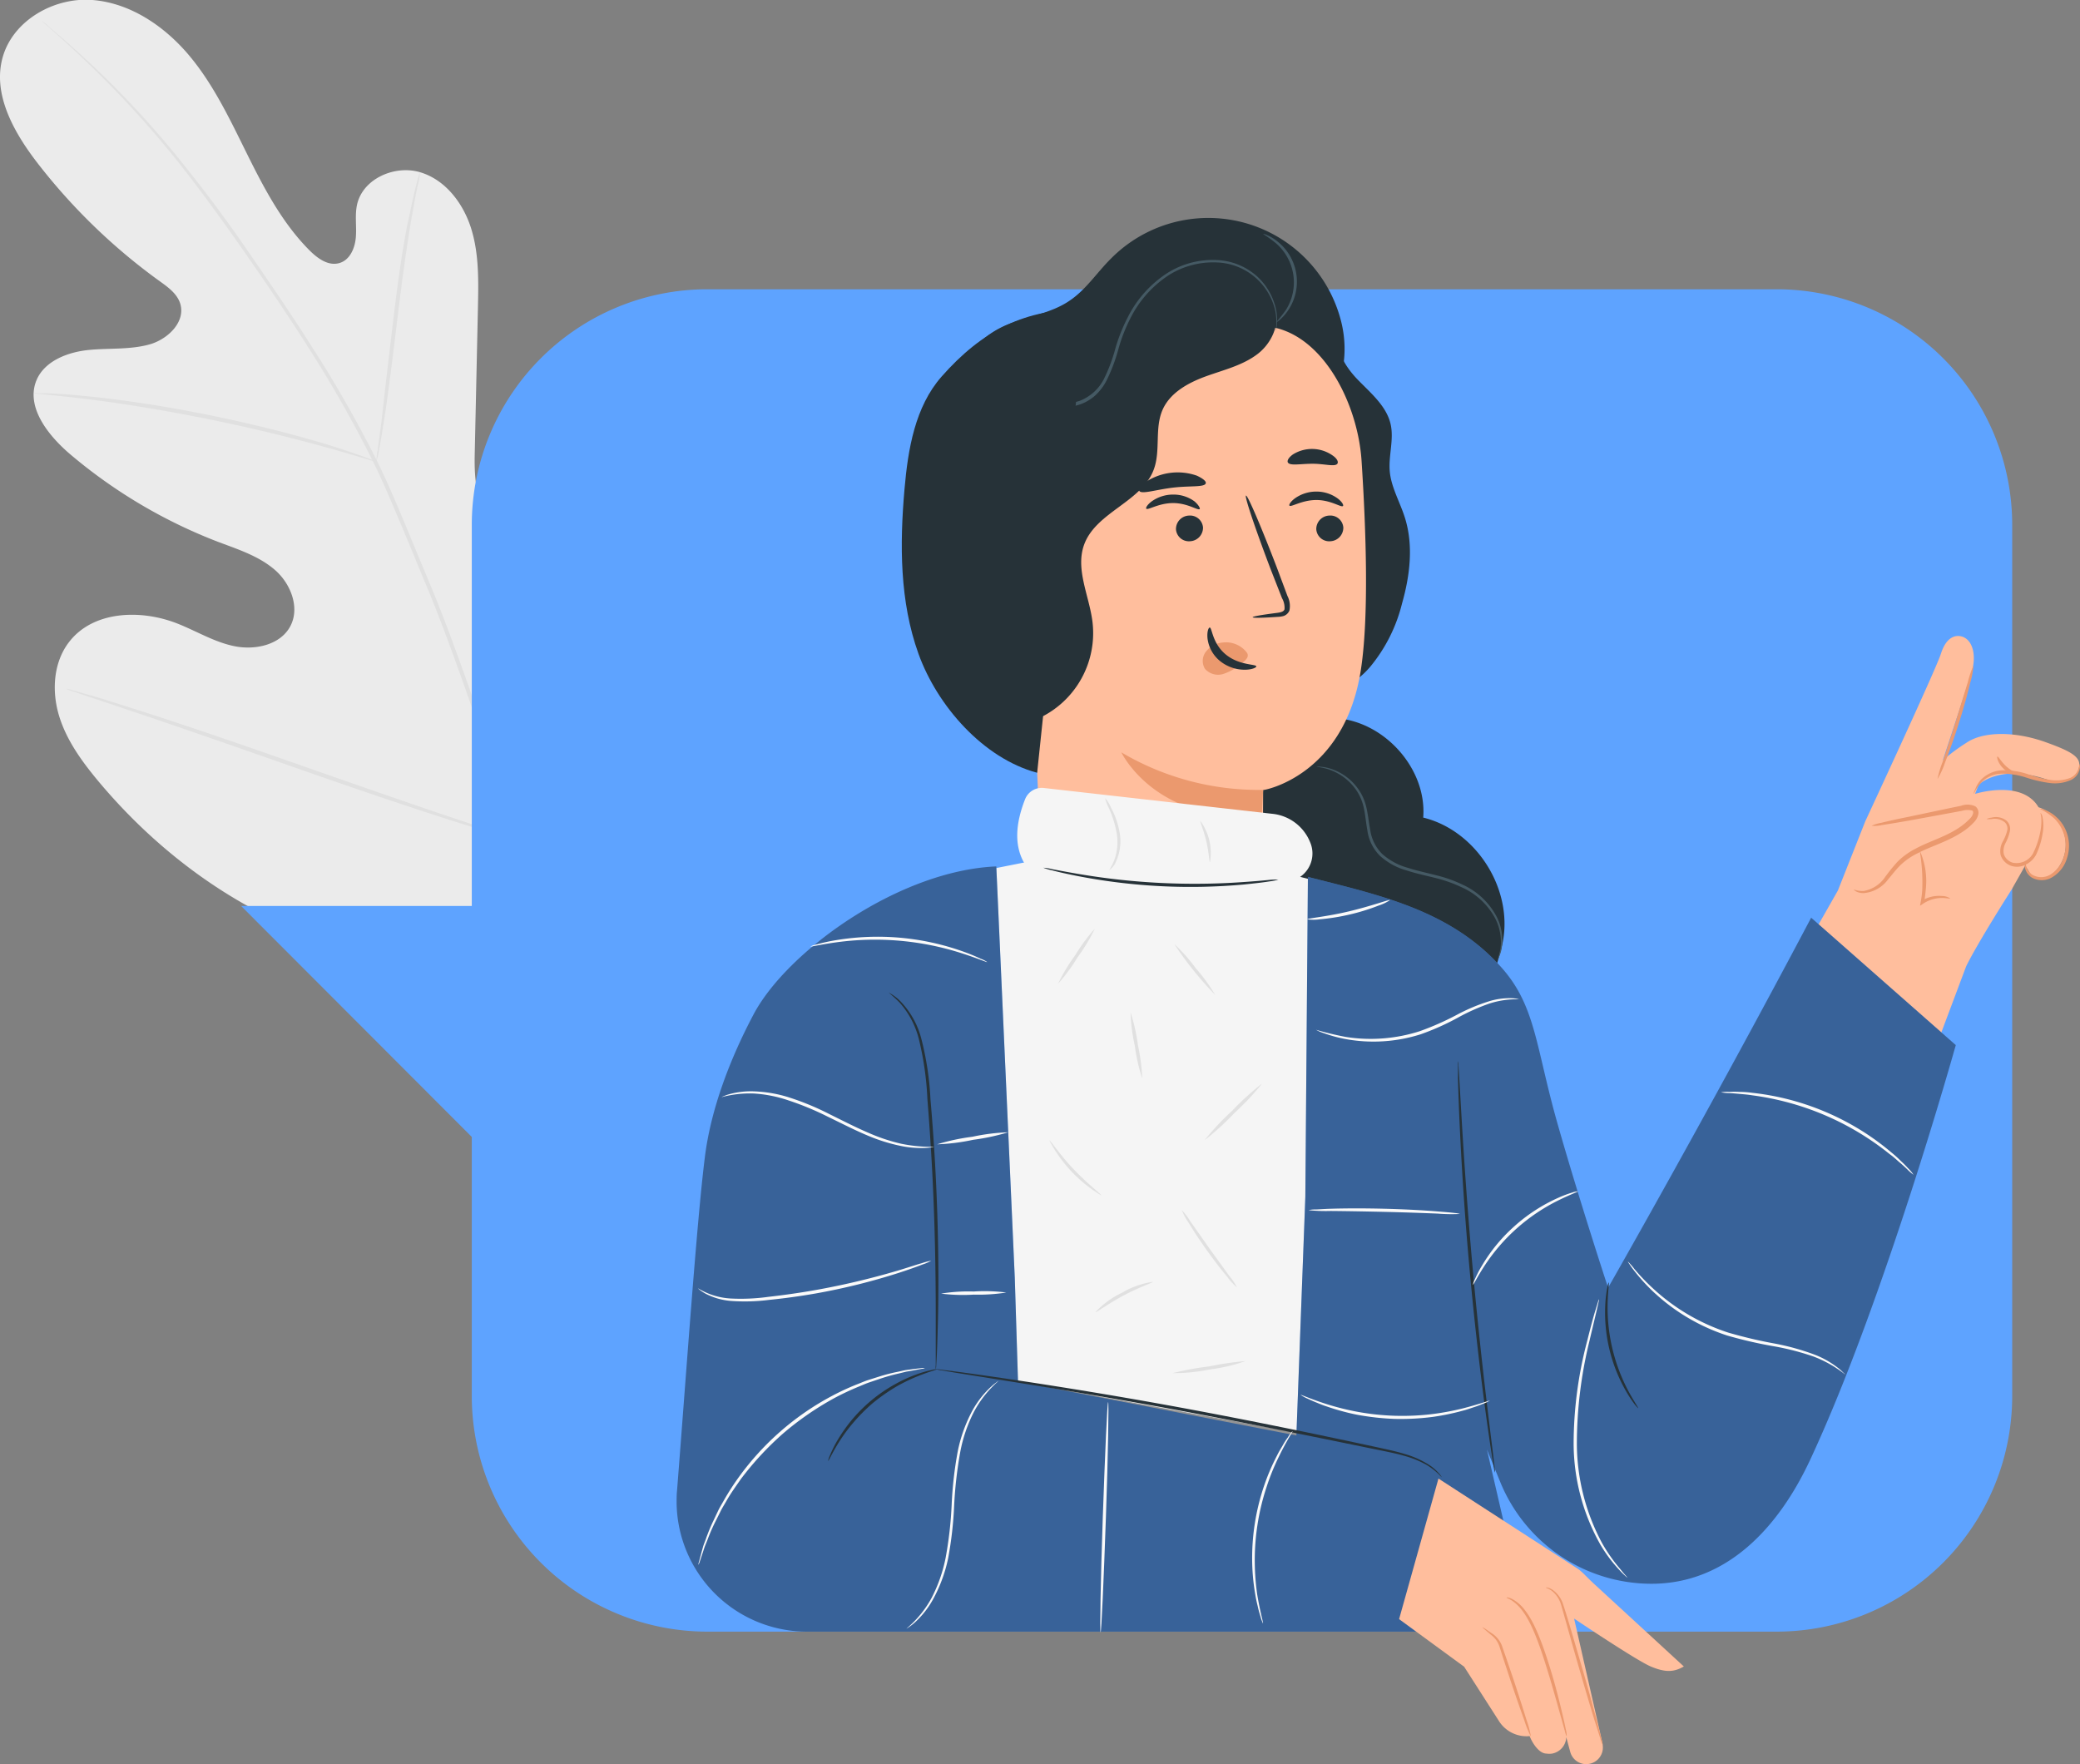 <svg xmlns="http://www.w3.org/2000/svg" viewBox="0 0 347.63 294.82"><rect x="0" y="0" width="347.63" height="294.82" fill="#808080" stroke="none"/><defs><style>.cls-1{fill:#ebebeb;}.cls-2{fill:#e0e0e0;}.cls-3{fill:#5ea3ff;}.cls-4{fill:#263238;}.cls-5{fill:#ffbe9d;}.cls-6{fill:#eb996e;}.cls-7{fill:#455a64;}.cls-8{fill:#f5f5f5;}.cls-9{opacity:0.4;}.cls-10{fill:#fafafa;}</style></defs><g id="Слой_2" data-name="Слой 2"><g id="Слой_1-2" data-name="Слой 1"><path class="cls-1" d="M94.3,158.3c23.33-15.57,29-45,28.53-71.59-.09-4.44.48-9.1-1.6-13s-7-6.66-11.07-4.85c-3.35,1.5-4.87,5.31-6.78,8.45a26.3,26.3,0,0,1-10.69,9.77c-2.88,1.42-6.43,2.26-9.23.68-3.84-2.16-4.22-7.45-4.12-11.86l.54-24.64c.09-4.41.18-8.91-1.15-13.12S74.4,30,70.17,28.77s-9.52,1.1-10.49,5.4c-.4,1.79-.06,3.66-.21,5.49s-1,3.84-2.82,4.32-3.55-.79-4.87-2.09c-4.54-4.53-7.58-10.3-10.41-16S35.78,14.26,31.68,9.35,21.84.5,15.45,0,2.19,3.39.45,9.56,2.31,22.11,6.23,27.2A99.15,99.15,0,0,0,26.7,47c1.4,1,2.9,2.09,3.42,3.73.92,3-1.94,5.83-4.9,6.76-3.35,1-7,.65-10.44,1s-7.29,1.81-8.66,5C4.23,67.94,8,72.72,11.68,75.87a85.79,85.79,0,0,0,25,14.77C40,91.88,43.39,93,46,95.29s4.16,6.3,2.51,9.38-5.78,4-9.21,3.34-6.48-2.57-9.74-3.84c-6.11-2.38-14-2.08-18,3.1-2.64,3.4-2.94,8.19-1.7,12.31s3.84,7.69,6.6,11c9.66,11.54,22.12,20.9,36.28,26s27.33,6.6,41.56,1.7"/><path class="cls-2" d="M92.51,158.81c-3.75-13.45-14-45.1-20.15-60l-4.57-11c-1.51-3.61-3-7.18-4.69-10.59a197.63,197.63,0,0,0-10.8-19c-3.74-5.9-7.5-11.36-11-16.45S34.3,32,31,27.9A156.7,156.7,0,0,0,14,9.59c-2.17-2-3.9-3.5-5.09-4.5L7.51,3.87C7.2,3.62,7,3.5,7,3.5s.14.15.43.42L8.78,5.1c1.15,1,2.86,2.56,5,4.59A166.44,166.44,0,0,1,30.58,28.1c3.26,4.14,6.64,8.82,10.19,13.9s7.27,10.56,11,16.45a199.16,199.16,0,0,1,10.73,19c1.67,3.4,3.16,7,4.67,10.57s3,7.29,4.57,11c6.11,14.88,16.39,46.5,20.17,59.91"/><path class="cls-2" d="M62.89,77.15a10.07,10.07,0,0,0,.44-1.88c.24-1.22.54-3,.88-5.18.69-4.38,1.44-10.46,2.25-17.17S68.12,40.16,68.9,35.8c.38-2.18.71-3.94,1-5.15a11.23,11.23,0,0,0,.31-1.9,10.57,10.57,0,0,0-.56,1.84c-.33,1.2-.73,3-1.17,5.13-1,4.34-1.87,10.41-2.68,17.15s-1.51,12.67-2,17.19c-.27,2.1-.5,3.85-.68,5.2A11.86,11.86,0,0,0,62.89,77.15Z"/><path class="cls-2" d="M5.63,65.7a2.35,2.35,0,0,0,.59.1l1.7.17c1.48.15,3.61.35,6.23.68,5.25.62,12.48,1.75,20.4,3.34s15,3.38,20.1,4.81c2.55.7,4.6,1.32,6,1.74l1.64.48a2.32,2.32,0,0,0,.58.13,1.89,1.89,0,0,0-.54-.25l-1.6-.6c-1.39-.5-3.43-1.2-6-2-5.07-1.55-12.17-3.4-20.1-5S19.51,66.69,14.2,66.18c-2.63-.27-4.78-.4-6.26-.46H6.23A2.41,2.41,0,0,0,5.63,65.7Z"/><path class="cls-2" d="M86.93,140.5a4.7,4.7,0,0,0,.39-.69l1-2c.86-1.78,2-4.38,3.48-7.61,2.86-6.45,6.53-15.49,10.46-25.51s7.52-19.12,10.25-25.62l3.28-7.68c.36-.86.66-1.55.89-2.09a4.78,4.78,0,0,0,.27-.75,2.93,2.93,0,0,0-.39.69l-1,2c-.86,1.78-2,4.38-3.47,7.6-2.86,6.46-6.54,15.5-10.46,25.52s-7.53,19.08-10.28,25.58l-3.28,7.68-.88,2.09A3.05,3.05,0,0,0,86.93,140.5Z"/><path class="cls-2" d="M11,115.09a4.89,4.89,0,0,0,.75.3l2.21.75,8.14,2.73c6.87,2.3,16.32,5.59,26.75,9.25s19.92,6.88,26.83,9.07c3.45,1.09,6.26,1.95,8.2,2.51l2.25.63a3.7,3.7,0,0,0,.8.18,4.18,4.18,0,0,0-.76-.31L84,139.45l-8.14-2.71c-6.87-2.3-16.32-5.59-26.75-9.25s-19.91-6.89-26.82-9.07c-3.46-1.09-6.26-2-8.21-2.51l-2.24-.64A3.7,3.7,0,0,0,11,115.09Z"/><g id="freepik--character-1--inject-2"><path class="cls-3" d="M296.92,48.34H118.23A39.38,39.38,0,0,0,78.85,87.72h0V151.4H40.3L78.85,190v43.29a39.38,39.38,0,0,0,39.38,39.38H296.92a39.38,39.38,0,0,0,39.38-39.38h0V87.72a39.38,39.38,0,0,0-39.38-39.38Z"/><path class="cls-4" d="M223.92,55.07c-1.13,2.93.81,6.12,3,8.38s4.81,4.4,5.5,7.46c.57,2.57-.38,5.24-.15,7.86s1.68,5.09,2.5,7.65c1.49,4.64.89,9.71-.44,14.4A26.54,26.54,0,0,1,229,111.43a14.15,14.15,0,0,1-10.48,5,4.17,4.17,0,0,1-3.1-1.12,5,5,0,0,1-.89-2.75,268.13,268.13,0,0,1,0-60.6"/><path class="cls-4" d="M221.81,120c8.7-.38,16.74,8,16.05,16.63,8.81,2.15,15,11.84,13.31,20.74-.57,2.94-1.88,5.74-2.06,8.72-.2,3.26,1,6.43,1.59,9.63A30.34,30.34,0,0,1,249,193c-1.37,3.31-3.93,6.73-7.51,6.83a7.43,7.43,0,0,1-6-3.53,18.57,18.57,0,0,1-2.42-6.83c-1.55-7.82-2-15.85-4.16-23.52s-6.36-15.23-13.29-19.12c-3.83-2.16-8.43-3.18-11.48-6.35a12.47,12.47,0,0,1-2.25-12.9,16.43,16.43,0,0,1,9.8-9.15"/><path class="cls-4" d="M161.59,62.24c-.1-3.72,3.33-6.59,6.79-8s7.31-1.88,10.39-4c2.74-1.84,4.57-4.71,6.88-7a22.89,22.89,0,0,1,38.5,10.5c1.33,5.29.42,11.55-3.75,15.07-4.84,4.08-12,3.17-18.23,1.9s-13.23-2.52-18.41,1.13c-3.12,2.19-4.92,5.77-6.83,9.08s-4.3,6.68-7.91,7.93-8.52-.91-8.66-4.72"/><path class="cls-5" d="M176.25,63a6.21,6.21,0,0,0-5.55,6.32h0l3.71,84c.16,9.92,14.66,15.49,25.28,15.24h0c10.73-.25,11.07-5.51,11.21-14.95.22-15.76.2-21.68.21-21.59s13.55-2.28,16.32-20c1.37-8.79.9-23.21.13-35-.69-10.61-7.75-23.61-18.32-22.47Z"/><path class="cls-4" d="M224.51,88.16a2.27,2.27,0,0,1-2.18,2.29,2.16,2.16,0,0,1-2.34-2v0a2.25,2.25,0,0,1,2.18-2.29,2.17,2.17,0,0,1,2.34,2Z"/><path class="cls-4" d="M224.45,84.56c-.28.3-2-1-4.44-1s-4.23,1.24-4.5.94c-.13-.13.16-.67.94-1.24A6.15,6.15,0,0,1,220,82.15a6,6,0,0,1,3.54,1.13C224.33,83.87,224.59,84.43,224.45,84.56Z"/><path class="cls-4" d="M201.06,88.16a2.27,2.27,0,0,1-2.18,2.29,2.16,2.16,0,0,1-2.34-2v0a2.25,2.25,0,0,1,2.18-2.29,2.17,2.17,0,0,1,2.34,2Z"/><path class="cls-4" d="M200.51,85.07c-.28.3-2-1-4.44-1s-4.23,1.24-4.49.94c-.13-.13.15-.67.93-1.24a6.16,6.16,0,0,1,3.59-1.12,5.93,5.93,0,0,1,3.54,1.14C200.34,84.4,200.6,84.94,200.51,85.07Z"/><path class="cls-4" d="M209.36,103.15c0-.14,1.5-.4,4-.72.62-.07,1.21-.2,1.32-.62a3.22,3.22,0,0,0-.42-1.85l-1.86-4.74c-2.57-6.75-4.44-12.3-4.16-12.4s2.58,5.29,5.15,12l1.78,4.77a3.68,3.68,0,0,1,.33,2.44,1.6,1.6,0,0,1-1,.92,4.23,4.23,0,0,1-1,.14C210.9,103.27,209.37,103.29,209.36,103.15Z"/><path class="cls-6" d="M211.11,132a45.06,45.06,0,0,1-23.7-6.27s5.77,12.14,23.47,10.44Z"/><path class="cls-6" d="M208.34,109a4.38,4.38,0,0,0-4-1.62,4,4,0,0,0-2.77,1.49,2.53,2.53,0,0,0-.18,2.91,2.94,2.94,0,0,0,3.2.8,9.23,9.23,0,0,0,3.11-1.87,2.82,2.82,0,0,0,.7-.72.8.8,0,0,0,0-.91"/><path class="cls-4" d="M202.18,104.87c.4,0,.41,2.63,2.68,4.5s5.09,1.58,5.11,2c0,.17-.63.52-1.82.55a6.58,6.58,0,0,1-4.27-1.47,5.77,5.77,0,0,1-2.07-3.78C201.7,105.5,202,104.87,202.18,104.87Z"/><path class="cls-4" d="M201.51,80.79c-.24.67-2.68.36-5.54.71s-5.18,1.14-5.56.54c-.17-.28.23-.91,1.16-1.55a9.7,9.7,0,0,1,8.46-1C201.12,80,201.65,80.48,201.51,80.79Z"/><path class="cls-4" d="M223.51,77.5c-.43.55-2.11,0-4.14,0s-3.73.38-4.12-.2c-.18-.28.09-.83.84-1.36a6,6,0,0,1,6.65.19C223.51,76.66,223.72,77.23,223.51,77.5Z"/><path class="cls-4" d="M163.9,121.18a15.69,15.69,0,0,0,18.68-17.31c-.55-4.35-2.89-8.76-1.38-12.88,2-5.43,9.61-7.1,11.63-12.53,1.17-3.15.12-6.84,1.45-9.93,1.25-2.9,4.31-4.57,7.29-5.65s6.16-1.82,8.66-3.76,4.05-5.6,2.44-8.33A166.86,166.86,0,0,0,174,60.18c-2.89,1.08-5.92,2.38-7.63,4.94-1.8,2.72-1.71,6.22-1.56,9.48.74,15.88-1.68,30.75-.94,46.63"/><path class="cls-7" d="M159.69,116.2a1.4,1.4,0,0,1-.29-.09,3.82,3.82,0,0,1-.81-.4,5.92,5.92,0,0,1-2.2-2.6,8.71,8.71,0,0,1-.58-5.37,17.08,17.08,0,0,1,3.21-6.43c1.55-2.16,3.52-4.35,4.86-7.14a11.16,11.16,0,0,0,1.17-4.56,15.3,15.3,0,0,0-1-4.92A15,15,0,0,1,163,79.35a12,12,0,0,1,5.75-9.66A13.74,13.74,0,0,1,174.58,68a25.07,25.07,0,0,0,5.83-1,7.64,7.64,0,0,0,4.1-3.69,27.76,27.76,0,0,0,1.94-5.22,28.82,28.82,0,0,1,2-5,18.84,18.84,0,0,1,6.63-7.45,14.27,14.27,0,0,1,8.39-2.18,10.73,10.73,0,0,1,6.61,2.71A10.42,10.42,0,0,1,213,50.74a8.34,8.34,0,0,1,.41,3.4,5.3,5.3,0,0,1-.2,1.18,10.21,10.21,0,0,0,.1-1.19,8.79,8.79,0,0,0-.5-3.33,10.37,10.37,0,0,0-9.39-6.94A13.94,13.94,0,0,0,195.31,46a18.46,18.46,0,0,0-6.44,7.3,27.1,27.1,0,0,0-1.94,5,28.81,28.81,0,0,1-2,5.31A9.14,9.14,0,0,1,183.14,66a7.68,7.68,0,0,1-2.58,1.57,24.93,24.93,0,0,1-6,1.06,13,13,0,0,0-5.62,1.59,11.48,11.48,0,0,0-5.51,9.22,14.81,14.81,0,0,0,1,5.18,15.26,15.26,0,0,1,1,5.08,11.51,11.51,0,0,1-1.24,4.74c-1.4,2.86-3.39,5-5,7.17a16.72,16.72,0,0,0-3.22,6.27,8.5,8.5,0,0,0,.47,5.22,6,6,0,0,0,2.08,2.61C159.29,116.06,159.7,116.16,159.69,116.2Z"/><path class="cls-7" d="M211.08,39.09a1.68,1.68,0,0,1,.69.21,6.92,6.92,0,0,1,1.67,1A8.57,8.57,0,0,1,215.19,52a8.13,8.13,0,0,1-1.3,1.45c-.36.3-.58.43-.6.4.56-.64,1.09-1.31,1.59-2a8.63,8.63,0,0,0-1.67-11.23A21.33,21.33,0,0,0,211.08,39.09Z"/><path class="cls-7" d="M250.26,160.46a15.86,15.86,0,0,0,.51-1.88,8.7,8.7,0,0,0-.87-5.09,11.78,11.78,0,0,0-5.58-5.2,23.23,23.23,0,0,0-4.35-1.55c-1.56-.4-3.21-.73-4.86-1.27a11.12,11.12,0,0,1-4.47-2.44,7.43,7.43,0,0,1-2.11-4.24c-.27-1.49-.36-2.9-.69-4.16a8.26,8.26,0,0,0-1.61-3.18,9.18,9.18,0,0,0-4.28-2.91c-1.19-.36-1.9-.36-1.9-.42a2.17,2.17,0,0,1,.51,0,8,8,0,0,1,1.45.23,9,9,0,0,1,4.5,2.87,8.53,8.53,0,0,1,1.75,3.31c.36,1.31.47,2.74.75,4.18a7,7,0,0,0,2,4,10.66,10.66,0,0,0,4.27,2.31c1.61.52,3.26.86,4.83,1.27a22.21,22.21,0,0,1,4.4,1.58,12,12,0,0,1,5.7,5.47,8.62,8.62,0,0,1,.74,5.29,6.84,6.84,0,0,1-.45,1.39A2.7,2.7,0,0,1,250.26,160.46Z"/><path class="cls-4" d="M173.34,129.14c-9-2.4-16.7-11.17-19.84-19.9s-3.14-18.26-2.33-27.5c.58-6.69,1.76-13.77,6.2-18.81,6.7-7.6,14-11.48,24.08-11.16"/><path class="cls-8" d="M225.64,148.64l-8.35-2.1a4.75,4.75,0,0,0,1.66-5.82,7.64,7.64,0,0,0-6.38-4.73l-38.06-4.3a3,3,0,0,0-3.19,1.88q-2.53,6.44-.17,10.6H171l-7.34,1.46L151.19,255.37l81.48-3.81Z"/><path class="cls-4" d="M213.66,147a9.85,9.85,0,0,1-1.53.3c-1,.16-2.43.33-4.21.51A98.82,98.82,0,0,1,180,146.38c-1.76-.35-3.17-.67-4.14-.93a8.5,8.5,0,0,1-1.49-.44,8.72,8.72,0,0,1,1.53.25c1,.19,2.41.46,4.17.76a115.46,115.46,0,0,0,27.79,1.38c1.78-.12,3.22-.25,4.22-.35A10,10,0,0,1,213.66,147Z"/><path class="cls-2" d="M176.83,164.4a29.94,29.94,0,0,1,2.85-4.74,29.41,29.41,0,0,1,3.29-4.45,29.7,29.7,0,0,1-2.86,4.74A29.67,29.67,0,0,1,176.83,164.4Z"/><path class="cls-2" d="M203.09,166.26a57.54,57.54,0,0,1-6.83-8.5,28.78,28.78,0,0,1,3.62,4.09A28.4,28.4,0,0,1,203.09,166.26Z"/><path class="cls-2" d="M190.89,180.21a30.15,30.15,0,0,1-1.23-5.46,28.88,28.88,0,0,1-.71-5.55,30,30,0,0,1,1.23,5.46A31.34,31.34,0,0,1,190.89,180.21Z"/><path class="cls-2" d="M210.94,181.07a44.76,44.76,0,0,1-4.62,4.92,44.91,44.91,0,0,1-5,4.55,43.88,43.88,0,0,1,4.62-4.92A44.91,44.91,0,0,1,210.94,181.07Z"/><path class="cls-2" d="M184.05,199.77a23.23,23.23,0,0,1-8.67-9.19c.14-.09,1.67,2.31,4.08,4.84S184.15,199.64,184.05,199.77Z"/><path class="cls-2" d="M192.69,214.21c0,.15-2.28.88-4.92,2.29s-4.57,2.89-4.67,2.76a14.4,14.4,0,0,1,4.43-3.23A14,14,0,0,1,192.69,214.21Z"/><path class="cls-2" d="M206.74,215.14a9.9,9.9,0,0,1-1.59-1.71c-.92-1.1-2.15-2.67-3.43-4.46s-2.36-3.46-3.11-4.7a9.72,9.72,0,0,1-1.1-2.06,11.67,11.67,0,0,1,1.41,1.86l3.23,4.6,3.29,4.54A10.53,10.53,0,0,1,206.74,215.14Z"/><path class="cls-2" d="M208.15,227.46a28.74,28.74,0,0,1-6,1.4,29.5,29.5,0,0,1-6.15.61,48,48,0,0,1,6.07-1.12A50.05,50.05,0,0,1,208.15,227.46Z"/><path class="cls-2" d="M185.4,145.41c-.07,0,.41-.6.82-1.66a8.79,8.79,0,0,0,.44-4.34,17.69,17.69,0,0,0-1.29-4.27,8.55,8.55,0,0,1-.68-1.76,5.72,5.72,0,0,1,1,1.61,13.84,13.84,0,0,1,1.47,4.34,8.16,8.16,0,0,1-.61,4.57A3.23,3.23,0,0,1,185.4,145.41Z"/><path class="cls-2" d="M200.62,137.19a9.11,9.11,0,0,1,1.61,6.88c-.15,0-.17-1.59-.62-3.48S200.51,137.27,200.62,137.19Z"/><path class="cls-5" d="M269.27,215.38l37.9-66.57,4.57-11.55s11.82-25.4,12.64-28c.95-3,2.62-3.24,3.7-2.82,1.68.67,2.22,3.17,1.48,5.76-.26.89-4.85,14.85-4.85,14.85a31.83,31.83,0,0,1,3.92-2.91c2.91-2,8.24-1.9,13.18-.14s6.16,2.69,5.57,4.63a2.58,2.58,0,0,1-1.59,1.57,5.05,5.05,0,0,1-3.65.08c-7.94-2.7-11.46.88-11.46.88l-.59,1.51s6-1.91,9.36.79a4.91,4.91,0,0,1,1.24,1.44A6.58,6.58,0,0,1,343.12,146a2.74,2.74,0,0,1-3,.76,3.41,3.41,0,0,1-1.13-1.31,5.17,5.17,0,0,0-.55-.75l-2.26,4s-5.57,8.7-7.57,12.77L302.51,231a18.41,18.41,0,0,1-23.69,10.77l-.31-.12h0a18.42,18.42,0,0,1-9.24-26.23Z"/><path class="cls-5" d="M309.78,148.58c1.34.88,3.19.28,4.39-.76s2-2.47,3.16-3.6c3.37-3.37,9-3.69,12.23-7.22.45-.49.85-1.24.46-1.78s-1.11-.44-1.71-.32L312.8,138"/><path class="cls-6" d="M312.8,138a6.23,6.23,0,0,1,1.64-.5c1.07-.27,2.63-.62,4.55-1l6.76-1.43,2-.41a3.14,3.14,0,0,1,2.37.08,1.33,1.33,0,0,1,.5,1.41,2.67,2.67,0,0,1-.6,1.14,10.27,10.27,0,0,1-1.75,1.54c-2.58,1.79-5.41,2.52-7.67,3.71a11.33,11.33,0,0,0-2.94,2c-.8.77-1.43,1.65-2.09,2.4a5.6,5.6,0,0,1-4.11,2.31c-1.19,0-1.68-.59-1.64-.6a4.69,4.69,0,0,0,1.62.25,5.44,5.44,0,0,0,3.64-2.37,29.26,29.26,0,0,1,2.05-2.52,12.07,12.07,0,0,1,3.09-2.22c2.33-1.26,5.15-2,7.53-3.7a11,11,0,0,0,1.58-1.39c.44-.49.59-1.08.28-1.25a3.16,3.16,0,0,0-1.69.05l-2,.37-6.8,1.25c-1.94.34-3.51.6-4.6.76A5.51,5.51,0,0,1,312.8,138Z"/><path class="cls-6" d="M329.88,132.69a6.5,6.5,0,0,1,1.78-2.4,5,5,0,0,1,3-1,13,13,0,0,1,4,.66,20.94,20.94,0,0,0,4.06.92,6.61,6.61,0,0,0,3.4-.52,2.62,2.62,0,0,0,1.45-1.82,1.54,1.54,0,0,0,0-.85c-.06,0-.06.3-.21.8A2.42,2.42,0,0,1,346,130a6.66,6.66,0,0,1-3.19.36,22.31,22.31,0,0,1-3.94-1,12.66,12.66,0,0,0-4.14-.64,5.29,5.29,0,0,0-3.23,1.2,4.48,4.48,0,0,0-1.35,1.89C329.86,132.38,329.84,132.68,329.88,132.69Z"/><path class="cls-6" d="M329.83,111.2a16.73,16.73,0,0,0-.94,2.77c-.59,1.92-1.29,4.2-2.07,6.72s-1.55,4.78-2.17,6.69a15.82,15.82,0,0,0-.83,2.8,13.89,13.89,0,0,0,1.22-2.66c.66-1.68,1.5-4,2.34-6.65s1.49-5,1.91-6.79A14.2,14.2,0,0,0,329.83,111.2Z"/><path class="cls-6" d="M332,136.87a3.54,3.54,0,0,0,.92,0,2.69,2.69,0,0,1,2.18.58,1.46,1.46,0,0,1,.35,1.4,7.64,7.64,0,0,1-.71,1.76,3.29,3.29,0,0,0-.37,2.3,2.83,2.83,0,0,0,1.78,1.79,3.18,3.18,0,0,0,2.49-.25,3.88,3.88,0,0,0,1.65-1.61,13,13,0,0,0,1.1-3.6,7.17,7.17,0,0,0,0-2.53,1.57,1.57,0,0,0-.35-.86c-.05,0,.08.32.13.89a9.05,9.05,0,0,1-.21,2.43,14.16,14.16,0,0,1-1.16,3.41,3.14,3.14,0,0,1-3.48,1.57,2.25,2.25,0,0,1-1.42-1.4,2.76,2.76,0,0,1,.31-1.91,8.27,8.27,0,0,0,.7-1.91,1.88,1.88,0,0,0-.55-1.77,2.84,2.84,0,0,0-2.5-.52A2.55,2.55,0,0,0,332,136.87Z"/><path class="cls-6" d="M338.56,143.87a1.38,1.38,0,0,0-.17.82,2.56,2.56,0,0,0,1.16,1.95,3.38,3.38,0,0,0,3.37,0,5.53,5.53,0,0,0,2.54-3.24,6.59,6.59,0,0,0,0-4.12,6.29,6.29,0,0,0-1.85-2.8,5.85,5.85,0,0,0-1.93-1.16,1.75,1.75,0,0,0-.81-.18,10.66,10.66,0,0,1,2.46,1.64,6.28,6.28,0,0,1,1.58,6.44,5.16,5.16,0,0,1-2.25,2.95,3,3,0,0,1-2.89.08,2.43,2.43,0,0,1-1.16-1.63A7.36,7.36,0,0,1,338.56,143.87Z"/><path class="cls-6" d="M325.94,150.15a2.38,2.38,0,0,0-1.34-.41,5.46,5.46,0,0,0-3.48.83l.43.29a16.88,16.88,0,0,0,.28-2,12.58,12.58,0,0,0-1-6.76,31.38,31.38,0,0,1,.43,6.71,17.51,17.51,0,0,1-.25,1.91l-.12.65.55-.37a5.78,5.78,0,0,1,3.15-.94C325.42,150.08,325.92,150.22,325.94,150.15Z"/><path class="cls-6" d="M333.83,126.43c-.16,0,.06,1.2,1.12,2.12s2.25,1,2.25.83-.95-.46-1.86-1.27S334,126.37,333.83,126.43Z"/><path class="cls-3" d="M215.51,270.62l39.65.39-6.65-28.77,2.23,5.43a27.31,27.31,0,0,0,25.27,17h0c12.54,0,21.21-9.33,26.51-20.69,12.4-26.56,24.35-69.33,24.35-69.33L302.7,153.36c-17.5,33.1-33.94,61.84-33.94,61.84s-4.75-14.43-8.42-27.31-3.64-19.64-9.27-26.06c-8.67-9.88-21-12.33-32.48-15.29L218.16,200l-2.65,70.64"/><path class="cls-3" d="M170.14,230.87l72.2,14,3.51,27.74H135.15a21.8,21.8,0,0,1-22.07-21.53c0-.67,0-1.33.07-2,1.59-20.22,3.32-45.12,4.64-55.65,1-8.21,4.3-16.7,8.17-24,5.59-10.52,24.22-24,40.55-24.7l3.09,68.77"/><g class="cls-9"><path d="M215.51,270.62l39.65.39-6.65-28.77,2.23,5.43a27.31,27.31,0,0,0,25.27,17h0c12.54,0,21.21-9.33,26.51-20.69,12.4-26.56,24.35-69.33,24.35-69.33L302.7,153.36c-17.5,33.1-33.94,61.84-33.94,61.84s-4.75-14.43-8.42-27.31-3.64-19.64-9.27-26.06c-8.67-9.88-21-12.33-32.48-15.29L218.16,200l-2.65,70.64"/><path d="M170.14,230.87l65.12,11.94a6.82,6.82,0,0,1,5.43,5.29l5.16,24.57H135.15a21.8,21.8,0,0,1-22.07-21.53c0-.67,0-1.33.07-2,1.59-20.22,3.32-45.12,4.64-55.65,1-8.21,4.3-16.7,8.17-24,5.59-10.52,24.22-24,40.55-24.7l3.09,68.77"/></g><path class="cls-4" d="M156.39,228.81a2.43,2.43,0,0,1,0-.66v-8.89c0-5.87-.11-14-.56-22.93-.23-4.48-.52-8.74-.83-12.6a52,52,0,0,0-1.45-10.16,14.46,14.46,0,0,0-3.18-6,23,23,0,0,0-1.86-1.7,7.68,7.68,0,0,1,2.05,1.53,14.11,14.11,0,0,1,3.39,6.07,50,50,0,0,1,1.56,10.26c.34,3.87.64,8.13.87,12.61.46,9,.51,17.09.41,23-.06,2.94-.14,5.32-.21,7l-.11,1.89A2.32,2.32,0,0,1,156.39,228.81Z"/><path class="cls-4" d="M240.94,246.87a11,11,0,0,0-2.63-2.13,16.52,16.52,0,0,0-3.69-1.47c-1.49-.43-3.24-.76-5.17-1.15-7.72-1.58-18.37-3.77-30.17-6s-22.54-4-30.31-5.24l-9.21-1.47-2.5-.42a6.39,6.39,0,0,1-.87-.18,5.24,5.24,0,0,1,.88.08l2.52.32c2.18.29,5.34.73,9.23,1.31,7.79,1.16,18.54,2.88,30.35,5.09s22.46,4.45,30.15,6.11c1.93.42,3.68.78,5.18,1.24a15.58,15.58,0,0,1,3.71,1.58,7.92,7.92,0,0,1,2,1.6,5.17,5.17,0,0,1,.42.51A.92.92,0,0,1,240.94,246.87Z"/><path class="cls-4" d="M156.61,228.81c0,.09-1.33.4-3.39,1.24a29.09,29.09,0,0,0-3.5,1.72,31.7,31.7,0,0,0-3.89,2.74,30.1,30.1,0,0,0-3.32,3.36,27.18,27.18,0,0,0-2.3,3.14c-1.18,1.89-1.72,3.17-1.81,3.13a3.77,3.77,0,0,1,.31-.93,19.63,19.63,0,0,1,1.18-2.39,27,27,0,0,1,2.25-3.26,25.56,25.56,0,0,1,7.4-6.21,23.77,23.77,0,0,1,3.59-1.65,18.79,18.79,0,0,1,2.56-.75A3.21,3.21,0,0,1,156.61,228.81Z"/><path class="cls-4" d="M249.84,246.09a4.26,4.26,0,0,1-.15-.69c-.08-.5-.19-1.16-.32-2-.28-1.73-.65-4.23-1.07-7.33-.84-6.19-1.86-14.77-2.72-24.27s-1.37-18.12-1.65-24.37c-.14-3.12-.22-5.65-.26-7.4v-2a4.09,4.09,0,0,1,0-.7,3.27,3.27,0,0,1,.08.7l.13,2c.11,1.8.25,4.31.43,7.38.37,6.24.95,14.85,1.8,24.34s1.82,18.07,2.57,24.27c.37,3.06.68,5.55.9,7.35.09.83.17,1.49.23,2A2.9,2.9,0,0,1,249.84,246.09Z"/><path class="cls-4" d="M273.78,235.34a7.2,7.2,0,0,1-.58-.66,20.41,20.41,0,0,1-1.33-2,26.39,26.39,0,0,1-3.55-15.16,17.09,17.09,0,0,1,.32-2.37,3.54,3.54,0,0,1,.22-.85c.09,0-.1,1.24-.17,3.24a29.8,29.8,0,0,0,3.5,15C273.13,234.27,273.86,235.28,273.78,235.34Z"/><path class="cls-10" d="M156.1,191.65a1.73,1.73,0,0,1-.37.08,9.81,9.81,0,0,1-1.09.11,16.8,16.8,0,0,1-4-.32,29.11,29.11,0,0,1-5.69-1.78c-2.07-.86-4.27-2-6.57-3.11a48.52,48.52,0,0,0-6.67-2.76,22.13,22.13,0,0,0-5.74-1.13,18.35,18.35,0,0,0-5.37.61,1.23,1.23,0,0,1,.35-.16,7,7,0,0,1,1-.35,13.48,13.48,0,0,1,4-.46,21.76,21.76,0,0,1,5.88,1,44.46,44.46,0,0,1,6.74,2.78c2.31,1.14,4.49,2.26,6.53,3.13a30.46,30.46,0,0,0,5.58,1.86A25.26,25.26,0,0,0,156.1,191.65Z"/><path class="cls-10" d="M168.51,189.22a36.86,36.86,0,0,1-5.88,1.26,33.6,33.6,0,0,1-6,.75,34.79,34.79,0,0,1,5.88-1.26A33.6,33.6,0,0,1,168.51,189.22Z"/><path class="cls-10" d="M155.65,210.68a7.76,7.76,0,0,1-1.45.63c-.95.37-2.34.87-4.07,1.43a105.64,105.64,0,0,1-13.82,3.42c-2.74.48-5.37.83-7.77,1.07a32,32,0,0,1-6.42.17,11,11,0,0,1-4.16-1.19,7.39,7.39,0,0,1-1-.64,1.67,1.67,0,0,1-.31-.28A13.27,13.27,0,0,0,118,216a11.7,11.7,0,0,0,4.11,1,33.53,33.53,0,0,0,6.33-.28c2.39-.27,5-.63,7.73-1.11a128,128,0,0,0,13.8-3.25c1.74-.52,3.14-1,4.11-1.27A10.27,10.27,0,0,1,155.65,210.68Z"/><path class="cls-10" d="M168.18,216a30.13,30.13,0,0,1-5.45.35,29.2,29.2,0,0,1-5.45-.17,28.42,28.42,0,0,1,5.45-.35A28.37,28.37,0,0,1,168.18,216Z"/><path class="cls-10" d="M116.72,261.51a1.92,1.92,0,0,1,.11-.54c.1-.4.24-.89.4-1.5l.3-1.08c.13-.39.3-.8.46-1.25a29.11,29.11,0,0,1,1.24-3l.81-1.71c.29-.6.66-1.18,1-1.8a43.41,43.41,0,0,1,2.46-3.81,45.51,45.51,0,0,1,15.57-13.55,41.56,41.56,0,0,1,4.12-1.91c.67-.25,1.29-.54,1.92-.74l1.81-.57a28.7,28.7,0,0,1,3.16-.81c.47-.1.9-.21,1.3-.28l1.12-.15,1.54-.19a1.63,1.63,0,0,1,.54,0,2.42,2.42,0,0,1-.53.13l-1.52.29-1.1.19-1.29.32a31.07,31.07,0,0,0-3.11.88l-1.78.6c-.62.21-1.24.5-1.89.76a43.07,43.07,0,0,0-4.06,1.93,50.16,50.16,0,0,0-8.45,5.86,51.12,51.12,0,0,0-7,7.55c-.9,1.3-1.79,2.52-2.47,3.75-.35.61-.72,1.18-1,1.77l-.84,1.68a30,30,0,0,0-1.3,3c-.17.44-.35.85-.49,1.23l-.35,1.06-.49,1.47A2.6,2.6,0,0,1,116.72,261.51Z"/><path class="cls-10" d="M166.87,230.79a18,18,0,0,0-4.1,5.16,24.64,24.64,0,0,0-2.3,6.79,70,70,0,0,0-1,8.79,62.76,62.76,0,0,1-1,8.85,24.74,24.74,0,0,1-2.51,6.85,15,15,0,0,1-3,3.85,9.34,9.34,0,0,1-1.05.83c-.25.17-.39.26-.4.24a17.6,17.6,0,0,0,4.18-5.1,25,25,0,0,0,2.36-6.76,65,65,0,0,0,1-8.79,64.06,64.06,0,0,1,1-8.86,24.53,24.53,0,0,1,2.44-6.86,15.61,15.61,0,0,1,3-3.9,10.1,10.1,0,0,1,1-.84A1.56,1.56,0,0,1,166.87,230.79Z"/><path class="cls-10" d="M183.94,272.78c-.14,0,0-8.62.37-19.24s.75-19.23.89-19.23,0,8.62-.37,19.25S184.08,272.79,183.94,272.78Z"/><path class="cls-10" d="M211.08,271.3a6.19,6.19,0,0,1-.44-1.25c-.16-.5-.3-1-.41-1.5s-.31-1.26-.42-2a35.52,35.52,0,0,1-.53-5.34,37.48,37.48,0,0,1,2-12.95,35.27,35.27,0,0,1,2.11-4.94c.33-.69.7-1.27,1-1.79a11.21,11.21,0,0,1,.84-1.31,5.84,5.84,0,0,1,.79-1.06c.09.05-1,1.6-2.31,4.33a37.55,37.55,0,0,0-2,4.92,39.1,39.1,0,0,0-2,12.79,40.83,40.83,0,0,0,.41,5.29C210.62,269.47,211.18,271.27,211.08,271.3Z"/><path class="cls-10" d="M165,160.78c0,.08-1.58-.61-4.18-1.45a47.44,47.44,0,0,0-21-1.86c-2.7.37-4.35.79-4.37.7a4.16,4.16,0,0,1,1.13-.37,29.07,29.07,0,0,1,3.18-.69A42.5,42.5,0,0,1,160.93,159q1.53.54,3,1.23A4.34,4.34,0,0,1,165,160.78Z"/><path class="cls-10" d="M244,202.87a28.69,28.69,0,0,1-3.71-.06c-2.29-.09-5.45-.21-8.94-.29s-6.65-.13-8.94-.15a28.7,28.7,0,0,1-3.71-.13,4.21,4.21,0,0,1,1-.12c.64,0,1.57-.09,2.72-.12,2.29-.07,5.45-.09,9,0s6.66.27,9,.46c1.14.09,2.06.17,2.7.25A4.21,4.21,0,0,1,244,202.87Z"/><path class="cls-10" d="M263.73,199.08c0,.09-1.25.52-3.2,1.48A31.32,31.32,0,0,0,248,211.7c-1.18,1.83-1.75,3.05-1.83,3a2.85,2.85,0,0,1,.32-.9,19.43,19.43,0,0,1,1.2-2.31,27.58,27.58,0,0,1,5.46-6.61,28.12,28.12,0,0,1,7.19-4.67,19.25,19.25,0,0,1,2.43-.92A3.69,3.69,0,0,1,263.73,199.08Z"/><path class="cls-10" d="M254,167a14.84,14.84,0,0,0-5.08.71,34.09,34.09,0,0,0-5.13,2.28,41.92,41.92,0,0,1-6.34,2.85,26,26,0,0,1-12.53.81,23.38,23.38,0,0,1-3.69-1,6.71,6.71,0,0,1-1.29-.56,51.32,51.32,0,0,0,5,1.2,26.88,26.88,0,0,0,12.31-.95,46.41,46.41,0,0,0,6.29-2.78,30.79,30.79,0,0,1,5.23-2.2,11.66,11.66,0,0,1,3.8-.55,6.64,6.64,0,0,1,1,.1C253.87,167,254,167,254,167Z"/><path class="cls-10" d="M249,234.05a5.37,5.37,0,0,1-1.16.55c-.38.16-.85.35-1.41.53s-1.19.42-1.9.6a40.14,40.14,0,0,1-5.1,1.06,42.23,42.23,0,0,1-6.36.33,43.49,43.49,0,0,1-6.33-.71,38.88,38.88,0,0,1-5-1.37c-.71-.22-1.32-.49-1.86-.71s-1-.43-1.38-.61a6.5,6.5,0,0,1-1.13-.62c0-.09,1.69.71,4.49,1.59a43,43,0,0,0,5,1.24,41.54,41.54,0,0,0,12.54.38,43.72,43.72,0,0,0,5.06-.94C247.28,234.65,249,234,249,234.05Z"/><path class="cls-10" d="M272,263.65a2.37,2.37,0,0,1-.39-.32,13.19,13.19,0,0,1-1-1,23.73,23.73,0,0,1-3.16-4.24A34.54,34.54,0,0,1,263,241.34a67.55,67.55,0,0,1,2.27-17.27c.54-2.16,1-3.9,1.37-5.09.17-.55.31-1,.42-1.37s.16-.48.18-.47a1.67,1.67,0,0,1-.08.49c-.08.38-.19.84-.32,1.4-.3,1.29-.71,3-1.21,5.13a72.35,72.35,0,0,0-2.09,17.16,35.44,35.44,0,0,0,4.21,16.55,27.06,27.06,0,0,0,3,4.29C271.51,263.12,272,263.61,272,263.65Z"/><path class="cls-10" d="M308.37,229.69a19.64,19.64,0,0,0-5.29-3,43,43,0,0,0-6.4-1.67,72.93,72.93,0,0,1-8-1.83A32.9,32.9,0,0,1,276,215.57a30.88,30.88,0,0,1-3-3.37c-.33-.42-.55-.77-.71-1s-.23-.36-.21-.37a11.56,11.56,0,0,1,1.08,1.24,34.9,34.9,0,0,0,3.09,3.23,34,34,0,0,0,12.57,7.39,76.32,76.32,0,0,0,7.91,1.86,41,41,0,0,1,6.44,1.79,15.11,15.11,0,0,1,3.94,2.2,7,7,0,0,1,.92.81C308.29,229.57,308.39,229.68,308.37,229.69Z"/><path class="cls-10" d="M319.81,196.32a7.93,7.93,0,0,1-1.07-.93c-.33-.31-.73-.69-1.23-1.11s-1-.92-1.68-1.4a46.18,46.18,0,0,0-17.4-8.75,46.37,46.37,0,0,0-5.59-1.09c-.8-.13-1.53-.18-2.17-.24s-1.2-.11-1.65-.13a8.4,8.4,0,0,1-1.41-.13,6.67,6.67,0,0,1,1.41-.07,15.51,15.51,0,0,1,1.67,0,16.61,16.61,0,0,1,2.2.16,43.4,43.4,0,0,1,5.65,1,43.57,43.57,0,0,1,12.9,5.52,42.76,42.76,0,0,1,4.63,3.41,19.13,19.13,0,0,1,1.64,1.48,14.48,14.48,0,0,1,1.17,1.18A6.53,6.53,0,0,1,319.81,196.32Z"/><path class="cls-10" d="M232.31,150.42a7.55,7.55,0,0,1-1.9.91,34.41,34.41,0,0,1-4.85,1.5,35.4,35.4,0,0,1-5,.8,7.39,7.39,0,0,1-2.1,0c0-.16,3.17-.42,7-1.33S232.25,150.27,232.31,150.42Z"/><path class="cls-5" d="M267.78,291.26a2.78,2.78,0,0,1-1.89,3.44,2.89,2.89,0,0,1-1.17.09h0a2.77,2.77,0,0,1-2.28-2l-.85-3.14h.13a2.9,2.9,0,0,1-2.31,3.4,3,3,0,0,1-.94,0h0c-1.31,0-2.44-1.91-2.82-2.92h0a5.46,5.46,0,0,1-5.08-2.44l-5.87-9.16-10.87-7.95,6.58-23.49,23.39,15.14c.92.72,1.06,1,2.52,2.37l15.1,13.89c-1.71,1-3.16,1-5.54,0s-12.8-8-12.8-8l4.7,20.65"/><path class="cls-6" d="M247.77,271.94a4.79,4.79,0,0,1,.69.41l.78.54a4.46,4.46,0,0,1,1,.84,4.2,4.2,0,0,1,.8,1.35c.18.53.37,1.07.57,1.64l1.28,3.76c.89,2.68,1.67,5.1,2.21,6.87a16.87,16.87,0,0,1,.77,2.89,17.19,17.19,0,0,1-1.12-2.78c-.63-1.74-1.47-4.14-2.36-6.81-.43-1.33-.85-2.6-1.24-3.77-.18-.58-.35-1.13-.52-1.65A4.29,4.29,0,0,0,250,274a4.89,4.89,0,0,0-.86-.84l-.72-.61C248,272.17,247.75,272,247.77,271.94Z"/><path class="cls-6" d="M261.84,290.19a4.51,4.51,0,0,1-.33-1l-.75-2.68c-.64-2.26-1.49-5.39-2.58-8.8s-2.23-6.45-3.6-8.33a7.23,7.23,0,0,0-1.91-1.91c-.55-.34-.9-.44-.89-.5a.65.65,0,0,1,.27,0,3.13,3.13,0,0,1,.72.27,6.52,6.52,0,0,1,2.11,1.87c1.49,1.9,2.69,5,3.79,8.39s1.9,6.58,2.44,8.87c.27,1.14.47,2.07.6,2.72A3.36,3.36,0,0,1,261.84,290.19Z"/><path class="cls-6" d="M267.88,291.61a4.49,4.49,0,0,1-.41-1.05c-.25-.8-.56-1.77-.93-2.92-.76-2.47-1.77-5.89-2.86-9.67s-2-7.1-2.75-9.7a4.65,4.65,0,0,0-1.6-2.44,5.59,5.59,0,0,0-1-.52.51.51,0,0,1,.3,0,2.29,2.29,0,0,1,.79.33,4.68,4.68,0,0,1,1.83,2.49c.82,2.47,1.79,5.89,2.9,9.67s2.05,7.23,2.72,9.72c.3,1.16.56,2.15.76,3A5.75,5.75,0,0,1,267.88,291.61Z"/></g></g></g></svg>